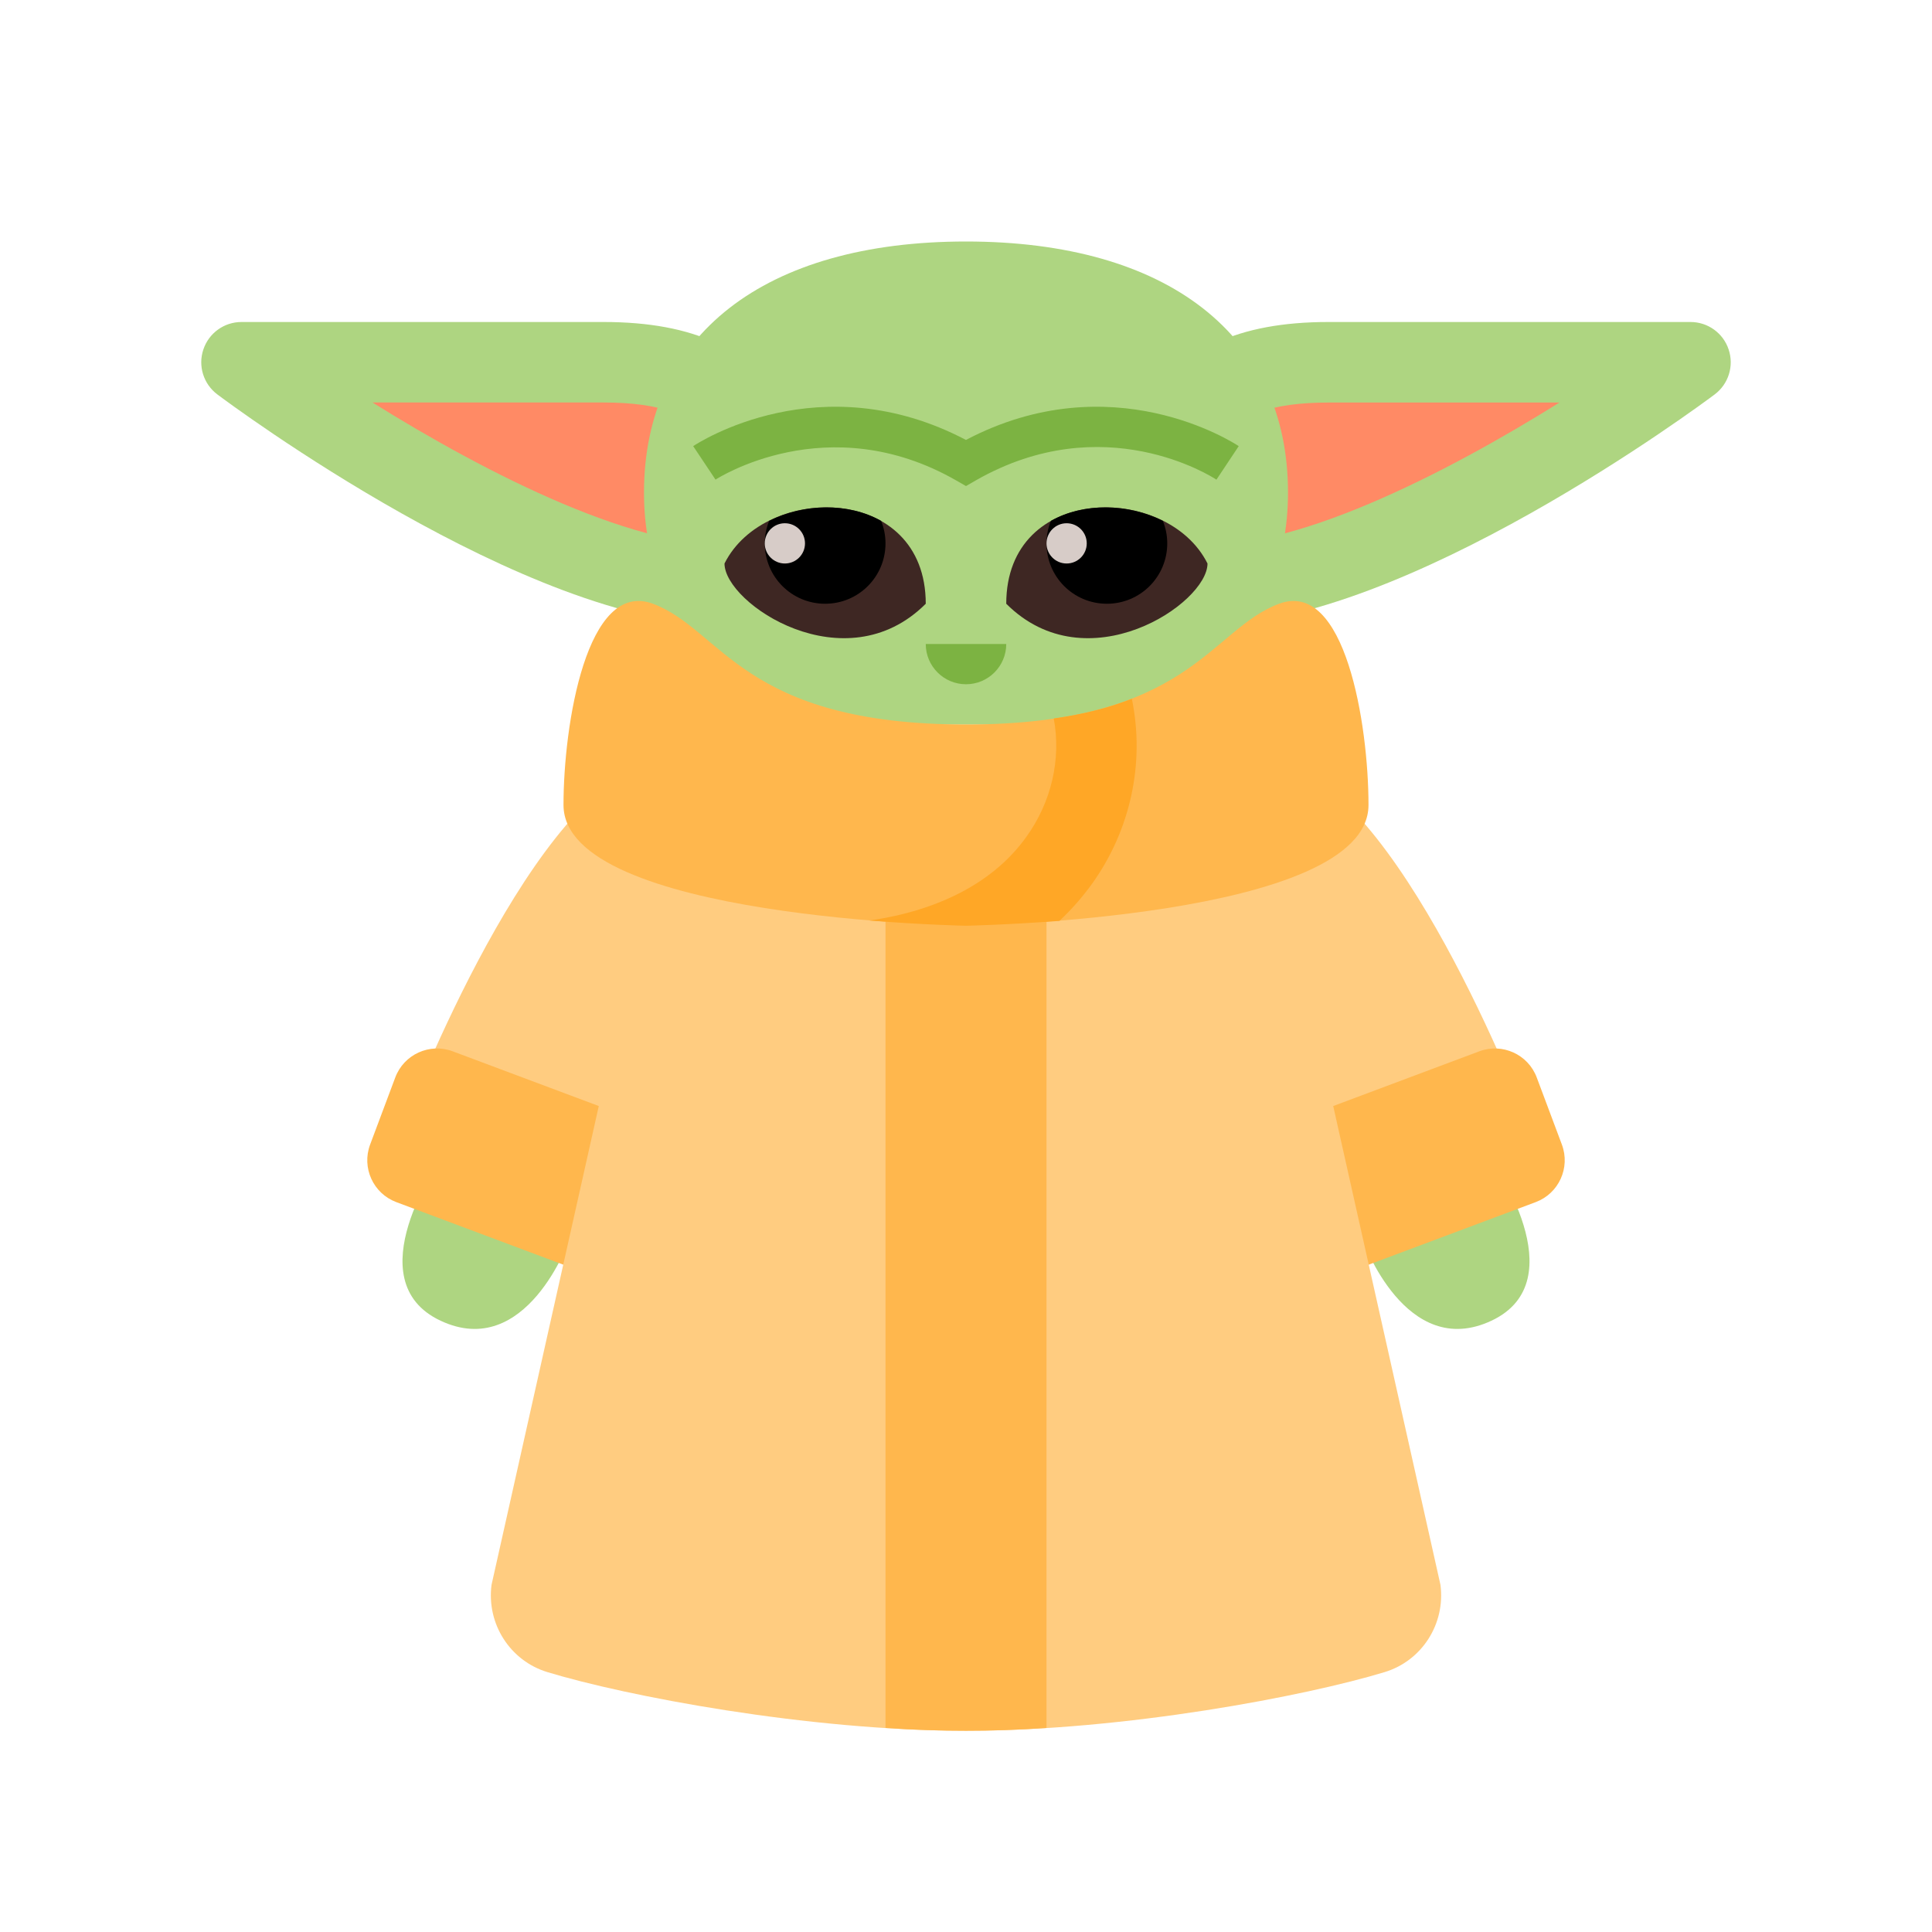 <svg xmlns="http://www.w3.org/2000/svg"  viewBox="0 0 48 48" width="240px" height="240px"><path fill="#aed581" d="M37.054,28.813l-3.193,2c0,0,1.064,3,3.193,2S37.054,28.813,37.054,28.813z"/><path fill="#ffcc80" d="M38,28l-7,2V19c0,0,0.526-0.158,1,0C35,20,38,28,38,28z"/><path fill="#ffcc80" d="M10,28l7,2V19c0,0-0.526-0.158-1,0C13,20,10,28,10,28z"/><path fill="#ffb74d" d="M38.155,29.866l-4.926,1.845c-0.574,0.215-1.213-0.076-1.428-0.65l-0.625-1.668 c-0.215-0.574,0.076-1.213,0.65-1.428l4.926-1.845c0.574-0.215,1.213,0.076,1.428,0.65l0.625,1.668 C39.019,29.012,38.728,29.651,38.155,29.866z"/><path fill="#aed581" d="M10.946,28.813l3.193,2c0,0-1.064,3-3.193,2S10.946,28.813,10.946,28.813z"/><path fill="#ffb74d" d="M9.845,29.866l4.926,1.845c0.574,0.215,1.213-0.076,1.428-0.65l0.625-1.668 c0.215-0.574-0.076-1.213-0.65-1.428l-4.926-1.845c-0.574-0.215-1.213,0.076-1.428,0.65l-0.625,1.668 C8.981,29.012,9.272,29.651,9.845,29.866z"/><path fill="#ffcc80" d="M35.788,39.375c0.126,0.965-0.456,1.885-1.387,2.168C32.457,42.135,27.945,43,24,43 s-8.457-0.865-10.401-1.457c-0.931-0.284-1.513-1.203-1.387-2.168L17,18h14L35.788,39.375z"/><path fill="#ff8a65" d="M33,9c-1.37,0-2.887,0.274-3.5,1.5v4C34,15,42,9,42,9H33z"/><path fill="#aed581" d="M30.03,15.528c-0.219,0-0.433-0.011-0.641-0.034l0.221-1.987c2.41,0.264,6.323-1.75,9.135-3.506H33 c-1.414,0-2.291,0.319-2.605,0.947l-1.789-0.895C29.287,8.69,30.766,8,33,8h9c0.431,0,0.813,0.275,0.948,0.684 C43.085,9.092,42.944,9.542,42.6,9.8C42.275,10.044,34.904,15.528,30.03,15.528z"/><path fill="#ff8a65" d="M15,9H6c0,0,8,6,12.5,5.5v-4C17.887,9.274,16.37,9,15,9z"/><path fill="#aed581" d="M17.97,15.528c-4.874,0-12.245-5.484-12.569-5.728C5.056,9.542,4.915,9.092,5.052,8.684 C5.188,8.275,5.569,8,6,8h9c2.234,0,3.713,0.69,4.395,2.053l-1.789,0.895C17.291,10.319,16.414,10,15,10H9.255 c2.812,1.756,6.733,3.772,9.135,3.506l0.221,1.987C18.402,15.517,18.188,15.528,17.97,15.528z"/><path fill="#aed581" d="M24,6c-5.01,0-8,2.332-8,6.238c0,3.5,2.552,5.762,6.5,5.762h3c3.948,0,6.5-2.262,6.5-5.762 C32,8.332,29.01,6,24,6z"/><path fill="#7cb342" d="M25,16c0,0.552-0.448,1-1,1s-1-0.448-1-1H25z"/><path fill="#7cb342" d="M24,12.076l-0.248-0.142c-3.192-1.825-5.946-0.036-5.975-0.018l-0.555-0.832 c0.13-0.086,3.158-2.055,6.777-0.154c3.615-1.901,6.647,0.068,6.777,0.154l-0.554,0.833c-0.113-0.075-2.8-1.798-5.976,0.017 L24,12.076z"/><path fill="#ffb74d" d="M26,19v23.93C25.32,42.98,24.65,43,24,43s-1.32-0.02-2-0.07V19H26z"/><path fill="#ffb74d" d="M31.778,15c-1.722,0.642-2.222,3-7.778,3s-6.056-2.358-7.778-3C14.579,14.387,14,18,14,20 c0,2.828,10,3,10,3s10-0.172,10-3C34,18,33.421,14.387,31.778,15z"/><path fill="#3e2723" d="M23,15c0-3-4-3-5-1C18,15,21,17,23,15z"/><path fill="#3e2723" d="M25,15c0-3,4-3,5-1C30,15,27,17,25,15z"/><path fill="#ffa726" d="M27.13,21.96c-0.24,0.33-0.51,0.64-0.81,0.92h-0.01C24.97,22.98,24,23,24,23s-1.02-0.02-2.4-0.13 c1.75-0.25,3.11-0.97,3.9-2.08c0.62-0.86,0.87-1.93,0.68-2.94c0.78-0.11,1.41-0.28,1.94-0.49C28.45,18.95,28.09,20.62,27.13,21.96z"/><path d="M22,13.5c0,0.83-0.67,1.5-1.5,1.5S19,14.33,19,13.5c0-0.2,0.04-0.39,0.11-0.56c0.86-0.43,1.96-0.46,2.78,0 C21.96,13.11,22,13.3,22,13.5z"/><circle cx="19.5" cy="13.5" r=".5" fill="#d7ccc8"/><path d="M29,13.5c0,0.83-0.67,1.5-1.5,1.5S26,14.33,26,13.5c0-0.2,0.04-0.39,0.11-0.56c0.82-0.46,1.92-0.43,2.78,0 C28.96,13.11,29,13.3,29,13.5z"/><circle cx="26.5" cy="13.5" r=".5" fill="#d7ccc8"/></svg>